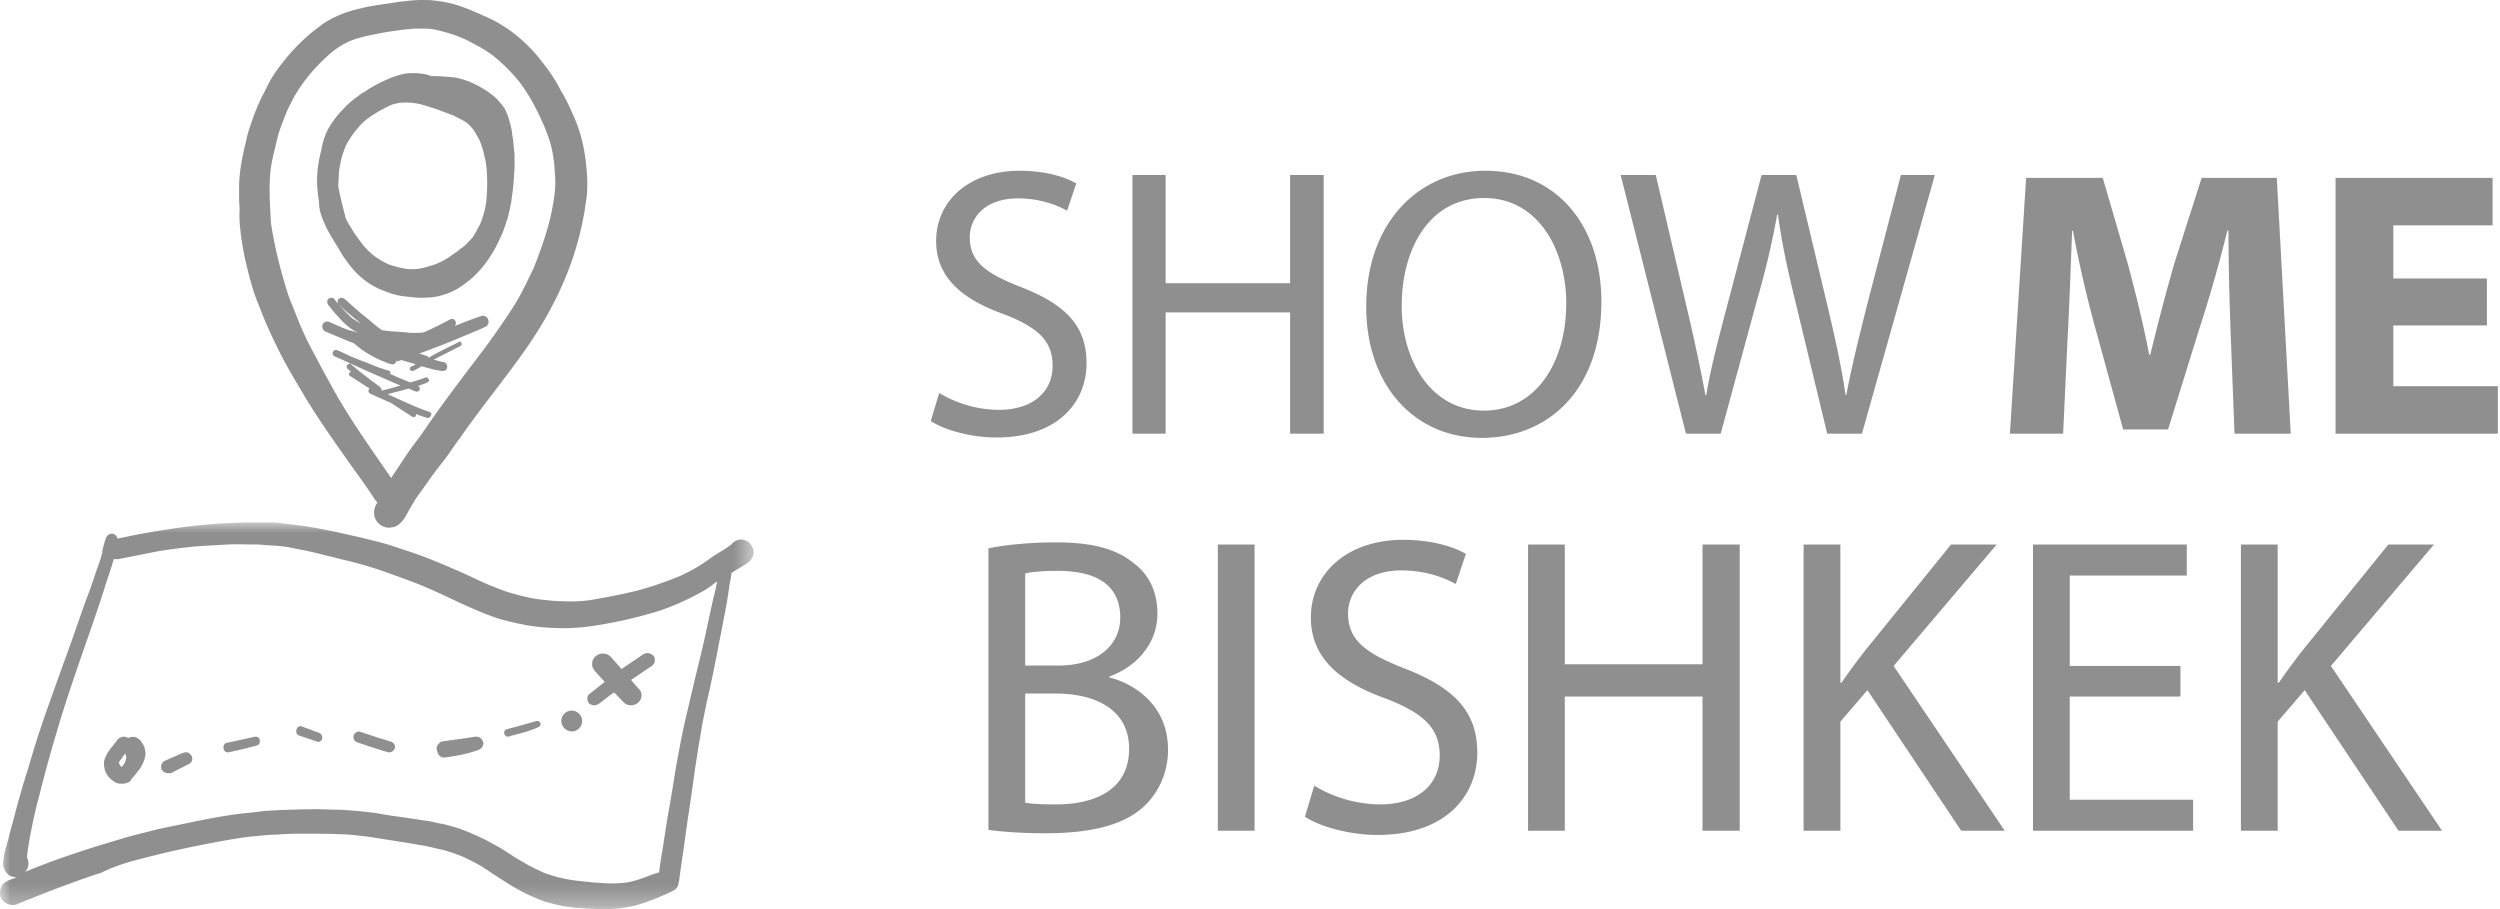 <svg xmlns="http://www.w3.org/2000/svg" xmlns:xlink="http://www.w3.org/1999/xlink" width="121" height="44" viewBox="0 0 121 44">
    <defs>
        <path id="a" d="M0 0h36.476v18.713H0z"/>
        <path id="c" d="M0 44h120.897V0H0z"/>
    </defs>
    <g fill="none" fill-rule="evenodd">
        <g transform="translate(0 25.287)">
            <mask id="b" fill="#fff">
                <use xlink:href="#a"/>
            </mask>
            <path fill="#8F8F8F" d="M1.212 16.91a.49.49 0 0 0 .141-.236.603.603 0 0 0-.047-.45c0-.095.024-.166.024-.26 0-.048.023-.12.023-.167.142-.9.33-1.776.567-2.652.236-.948.495-1.895.778-2.842.52-1.8 1.156-3.577 1.77-5.353.212-.616.424-1.232.613-1.848.118-.378.26-.757.377-1.16.024-.047.024-.118.047-.166h.213c.59-.118 1.203-.236 1.793-.355.377-.071.73-.119 1.108-.166.377-.047.779-.094 1.156-.118l1.274-.071c.4-.024.802 0 1.18 0 .188 0 .377 0 .542.024.236.023.472.023.708.047.212.024.448.047.66.095.307.07.613.118.92.189.613.142 1.227.308 1.84.45.566.142 1.132.308 1.675.497.59.214 1.203.427 1.793.664.566.237 1.132.497 1.675.757.66.308 1.297.593 1.981.83.283.094.59.165.897.236.141.048.306.048.448.095.212.047.425.07.613.095.66.07 1.298.095 1.958.047.708-.047 1.416-.19 2.123-.332a22.64 22.64 0 0 0 1.817-.473 11.69 11.69 0 0 0 1.769-.758c.283-.142.566-.308.826-.497.07-.071.165-.119.236-.19-.048.284-.119.568-.19.853-.164.71-.306 1.445-.471 2.155-.165.734-.354 1.445-.519 2.179-.094.355-.165.734-.26 1.09-.07.307-.141.615-.212.947-.141.663-.26 1.326-.377 1.99a74.392 74.392 0 0 1-.378 2.25c-.07.45-.141.9-.212 1.373-.07.426-.141.829-.189 1.255-.26.071-.495.166-.731.26-.283.095-.566.19-.873.238a6.032 6.032 0 0 1-1.132.023c-.425-.023-.85-.07-1.274-.118a6.793 6.793 0 0 1-1.557-.38c-.26-.118-.519-.236-.778-.378-.283-.166-.543-.308-.826-.497-.26-.166-.543-.356-.826-.498a7.147 7.147 0 0 0-.849-.426 7.862 7.862 0 0 0-.943-.38l-.496-.141c-.189-.048-.377-.071-.566-.119-.283-.07-.543-.094-.826-.142-.33-.047-.637-.094-.967-.142a15.719 15.719 0 0 1-1.038-.166c-.377-.047-.731-.094-1.108-.118-.283-.024-.567-.047-.826-.047-.307 0-.59-.024-.897-.024h-.047c-.66 0-1.297.024-1.958.047-.283.024-.566.024-.849.071-.354.048-.708.071-1.061.119-.685.094-1.345.213-2.03.355-.565.118-1.155.237-1.721.355-.637.166-1.274.308-1.888.498-.636.19-1.273.379-1.91.592-.873.284-1.793.615-2.713.995m5.45-.593c.66-.165 1.297-.331 1.957-.473 1.085-.237 2.17-.45 3.279-.616l.708-.071c.26-.024.519-.047.778-.047.496-.048.991-.048 1.51-.048.495 0 .99 0 1.486.024.472 0 .944.07 1.416.118.754.119 1.51.237 2.24.355.213.048.449.072.661.119.212.047.401.095.614.142.353.071.707.213 1.037.332.26.118.543.26.802.402.26.142.52.332.779.498.519.331 1.038.686 1.604.947.26.118.519.237.779.331.235.071.495.143.73.19.166.047.355.07.543.095.142.023.307.047.448.047.614.047 1.25.071 1.864.024.236-.024.496-.071.732-.118.212-.048.424-.119.636-.19l.567-.213c.259-.119.518-.213.778-.355a.459.459 0 0 0 .236-.403c0-.024.023-.048.023-.071.095-.734.213-1.469.307-2.18.094-.71.212-1.42.307-2.107l.141-.995c.047-.379.118-.734.165-1.113.071-.402.142-.829.213-1.232.07-.355.141-.71.212-1.042a52.79 52.79 0 0 0 .401-1.87c.095-.45.165-.877.26-1.327.07-.331.118-.64.188-.971.095-.474.166-.923.236-1.397.024-.19.071-.38.095-.569 0-.023 0-.07.023-.095.236-.165.52-.307.755-.473.283-.19.401-.545.212-.83a.604.604 0 0 0-.353-.283c-.213-.071-.425 0-.59.165a.63.63 0 0 1-.142.119c-.188.142-.4.26-.59.379-.235.142-.448.308-.66.45a6.474 6.474 0 0 1-.684.402 5.58 5.58 0 0 1-.66.308c-.661.26-1.345.498-2.03.664-.707.165-1.438.307-2.17.426a6.996 6.996 0 0 1-1.226.047c-.401 0-.802-.047-1.203-.095-.165-.023-.354-.047-.52-.094-.212-.047-.448-.095-.66-.166-.4-.095-.778-.26-1.156-.403-.566-.237-1.108-.52-1.675-.758-.66-.284-1.32-.568-2.005-.805L19 1.137c-.307-.095-.637-.19-.944-.26-.283-.071-.566-.143-.873-.214-.353-.07-.707-.165-1.085-.237-.66-.142-1.345-.26-2.005-.331l-.566-.071C13.337 0 13.172 0 12.983 0H11.97a27.996 27.996 0 0 0-3.987.355c-.755.119-1.533.26-2.288.427C5.67.758 5.67.71 5.647.687A.26.26 0 0 0 5.41.545c-.142 0-.236.094-.283.213-.07.19-.118.379-.165.568 0 .048-.024.071 0 .119-.048.118-.071.26-.118.379-.048.165-.118.331-.165.473-.166.498-.33.995-.52 1.469-.306.853-.59 1.705-.896 2.534-.354.971-.707 1.966-1.061 2.96a47.64 47.64 0 0 0-.826 2.606 41.22 41.22 0 0 0-.66 2.274c-.095.378-.213.757-.307 1.16-.047.19-.118.403-.165.592-.048.19-.07.379-.095.569 0 .07 0 .142.024.213 0 .023 0 .023.023.047.024.095.071.19.142.26.118.143.283.19.472.19a6.504 6.504 0 0 1-.378.142c-.141.071-.283.142-.353.284a.808.808 0 0 0-.071.474.605.605 0 0 0 .283.355c.118.071.33.119.472.071 1.368-.544 2.713-1.09 4.128-1.54.566-.283 1.156-.473 1.77-.639" mask="url(#b)"/>
        </g>
        <path fill="#8F8F8F" d="M6.055 36.879c-.025.049-.05.122-.101.171l-.076.073c-.025-.024-.05-.049-.076-.097 0-.025-.025-.025-.025-.05 0-.024-.026-.048-.026-.073.076-.122.178-.244.254-.367.025-.024.05-.049.05-.073.026.024.026.049.026.073 0 .025.025.05.025.074v.073c0 .049-.025.122-.05.196zm-.152.244c0-.024 0-.024 0 0 .026-.024.026-.024 0 0 0-.024 0-.024 0 0zm-.025 0s-.025 0 0 0c-.025 0 0 0 0 0zm-.127-.17v.024-.025zm.76.586l.229-.293c.126-.172.228-.392.278-.587 0-.05.026-.123.026-.172 0-.073-.026-.147-.026-.22a.996.996 0 0 0-.177-.367.612.612 0 0 0-.279-.22c-.127-.025-.253-.025-.355.049l-.025-.025a.493.493 0 0 0-.203-.049c-.025 0-.076 0-.101.025a.403.403 0 0 0-.228.171c-.152.22-.355.416-.482.66-.05.099-.101.196-.126.319-.026.122 0 .269.025.416.076.27.279.49.507.612.101.073.253.073.355.073.126 0 .253-.049.355-.098.075-.122.151-.22.227-.294zM28.76 34.138c.102 0 .178-.048.255-.097.229-.168.458-.36.712-.53.153.17.305.314.458.482a.511.511 0 0 0 .712 0 .464.464 0 0 0 .153-.337.427.427 0 0 0-.153-.337c-.127-.144-.229-.265-.356-.41.33-.216.636-.433.967-.65a.387.387 0 0 0 .178-.216.455.455 0 0 0-.025-.265.442.442 0 0 0-.331-.169.493.493 0 0 0-.178.048l-1.069.723c-.178-.193-.356-.41-.534-.602a.517.517 0 0 0-.356-.145.533.533 0 0 0-.382.145.477.477 0 0 0-.152.361c0 .144.05.24.152.361l.458.506c-.254.193-.483.385-.738.578-.152.12-.127.361 0 .482.051.024.128.072.23.072M8.343 37.387c.267-.146.535-.268.802-.414a.271.271 0 0 0 .107-.414.352.352 0 0 0-.187-.145h-.08c-.054 0-.107.024-.187.048-.268.122-.562.244-.83.365-.16.073-.213.292-.133.438a.42.42 0 0 0 .508.122M11.083 36.408c.449-.1.898-.201 1.347-.326.118-.026.166-.15.142-.276a.2.2 0 0 0-.19-.15h-.046c-.45.1-.899.2-1.371.3-.118.025-.166.15-.142.276.024.15.142.2.26.176M14.468 35.595c.298.111.596.195.894.306.091.028.183-.028.229-.14a.261.261 0 0 0-.115-.278l-.893-.334h-.046c-.092 0-.16.056-.184.167-.045.14.023.25.115.279M17.313 35.937c.491.163.958.325 1.449.465.147.046.295-.047.344-.186.049-.14-.05-.28-.197-.326-.49-.14-.958-.302-1.45-.464-.023 0-.048-.024-.073-.024-.122 0-.245.093-.27.21-.024.07 0 .139.025.209.049.046.098.093.172.116zM21.333 36.624c.1.051.175.051.275.026.25-.026.5-.077.75-.128.1-.025.226-.05.326-.076.15-.051.3-.077.475-.153.15-.051.275-.23.225-.383a.397.397 0 0 0-.15-.204c-.05-.025-.1-.05-.15-.05h-.1c-.15.025-.325.05-.475.076-.376.05-.725.102-1.1.153-.076 0-.176.102-.226.178a.278.278 0 0 0-.025.28c.025.154.1.23.175.281M24.611 35.65c.23-.071.458-.118.687-.189.101-.024.203-.047.305-.094a3.25 3.25 0 0 0 .432-.165c.05-.023.076-.023.102-.07.025-.047.025-.07.025-.118-.025-.07-.076-.117-.152-.117h-.051c-.23.07-.483.14-.738.211-.228.071-.457.118-.686.188a.167.167 0 0 0-.127.212c.025.118.127.165.203.141M27.672 35.402c.279 0 .503-.225.503-.505a.502.502 0 1 0-1.007 0c0 .28.252.505.504.505M13.096 8.227c.072-.524.215-1.049.334-1.55.095-.405.262-.787.405-1.168.071-.167.143-.334.238-.5.19-.407.429-.764.69-1.122a8.715 8.715 0 0 1 1.383-1.43c.262-.192.524-.359.81-.478.476-.19 1-.286 1.5-.381.382-.072.739-.12 1.12-.167.238-.024.453-.048.691-.048.214 0 .429 0 .643.024.405.072.81.19 1.215.334.095.047.19.071.286.119.167.072.31.143.476.239.334.166.667.357.977.596.238.19.453.381.667.596.215.214.43.453.62.691.524.692.905 1.455 1.238 2.242.048.143.12.31.167.453.12.334.19.668.238 1.026.024.167.048.333.048.5.048.454.048.906-.024 1.36a11.094 11.094 0 0 1-.429 1.86c-.166.524-.357 1.025-.547 1.526-.31.644-.62 1.311-1.001 1.908a39.527 39.527 0 0 1-1.334 1.931c-.882 1.169-1.787 2.337-2.62 3.53-.239.334-.453.667-.691.978-.239.31-.477.643-.691.977l-.572.859c-.81-1.169-1.62-2.314-2.359-3.53-.38-.62-.714-1.264-1.072-1.908-.166-.333-.357-.667-.524-1a13.597 13.597 0 0 1-.476-1.026l-.429-1.074c-.167-.405-.286-.858-.405-1.263a21.9 21.9 0 0 1-.548-2.48c-.047-.835-.119-1.742-.024-2.624m-1.43 3.196c.049.358.12.74.192 1.097.095.405.19.81.31 1.216.095.358.214.692.357 1.025.286.787.643 1.55 1.024 2.313.333.668.738 1.336 1.12 1.98.762 1.288 1.643 2.504 2.501 3.72.334.453.667.93.977 1.407.047.047.071.095.119.143-.024.048-.048.071-.072.12-.142.285-.119.643.12.881a.738.738 0 0 0 .524.215c.071 0 .119-.024.19-.024a.68.68 0 0 0 .334-.19c.238-.191.357-.525.524-.787.143-.239.262-.453.429-.668.31-.43.619-.882.952-1.311.215-.263.43-.549.62-.835.214-.31.429-.596.643-.907.429-.596.881-1.192 1.334-1.788.905-1.192 1.834-2.385 2.573-3.696.762-1.336 1.358-2.79 1.691-4.293.12-.5.19-.977.262-1.478a6.46 6.46 0 0 0 0-1.36 8.741 8.741 0 0 0-.095-.787 7.094 7.094 0 0 0-.548-1.836c-.143-.334-.31-.691-.5-1.025-.12-.191-.215-.406-.334-.596-.285-.478-.619-.907-.976-1.336-.644-.74-1.43-1.359-2.311-1.765-.477-.214-.953-.429-1.453-.596A6.188 6.188 0 0 0 20.696 0h-.262c-.382 0-.787.048-1.168.095-.405.072-.833.12-1.238.191-.19.024-.381.072-.572.12a5.635 5.635 0 0 0-1.263.429c-.429.19-.81.5-1.167.787a9.519 9.519 0 0 0-1.096 1.097c-.31.381-.62.762-.857 1.192-.143.262-.262.525-.406.787-.166.358-.333.74-.452 1.097-.12.334-.238.691-.31 1.049-.166.692-.31 1.383-.333 2.099v.644c0 .19.023.405.023.596-.023.429.024.834.072 1.24"/>
        <path fill="#8F8F8F" d="M16.415 8.24c.048-.283.095-.567.19-.827.048-.141.095-.283.167-.425.119-.212.238-.401.38-.59.072-.095.167-.19.238-.283.119-.142.262-.26.404-.378.167-.119.357-.237.547-.355.167-.094.357-.189.547-.283.095-.047.214-.07.31-.095.047 0 .07-.023.118-.023.238-.024.452-.024.666 0 .167.023.333.047.476.094.19.048.356.118.547.166.332.117.642.236.95.354.215.118.453.213.643.354.095.071.166.166.261.26.143.189.238.378.357.59.143.355.238.732.31 1.134a8.384 8.384 0 0 1 0 1.89c-.025.14-.049.306-.096.448-.048.165-.095.354-.166.52a6.38 6.38 0 0 1-.38.685c-.096.118-.215.236-.334.354a.925.925 0 0 1-.238.189c-.07.07-.142.118-.237.189-.072.047-.167.118-.238.165-.19.142-.404.26-.619.354-.142.071-.308.118-.475.165a3.768 3.768 0 0 1-.5.118c-.19.024-.404.024-.594 0a5.381 5.381 0 0 1-.832-.212 4.016 4.016 0 0 1-.69-.402 3.15 3.15 0 0 1-.499-.472c-.071-.07-.119-.165-.19-.236-.095-.142-.19-.26-.286-.401-.142-.237-.285-.45-.404-.685-.048-.142-.071-.284-.119-.449-.095-.378-.19-.756-.261-1.157.023-.26.023-.496.047-.756m-.69 2.622c.167.377.381.708.595 1.062.024.024.024.047.048.071.047.095.095.166.142.236.072.142.167.26.262.402.19.26.404.52.642.732.238.212.5.401.785.543.166.094.333.142.499.213.166.07.357.118.523.165.214.047.452.07.69.094.238.024.451.048.69.024.309 0 .594-.047.88-.142a2.93 2.93 0 0 0 .903-.448c.785-.52 1.355-1.3 1.76-2.15.094-.212.213-.448.285-.684.047-.118.071-.237.119-.355.047-.118.071-.26.095-.378.024-.094.048-.212.071-.33a1.38 1.38 0 0 0 .048-.307c.047-.26.07-.52.095-.78.023-.236.023-.448.047-.685v-.66c-.024-.237-.047-.497-.071-.733-.024-.118-.048-.236-.048-.354-.023-.118-.047-.213-.07-.33-.024-.119-.072-.237-.096-.355a3.605 3.605 0 0 0-.19-.449c-.024-.047-.072-.094-.095-.141-.072-.095-.143-.166-.215-.26-.285-.307-.665-.543-1.022-.732a3.778 3.778 0 0 0-.856-.331c-.238-.07-.475-.07-.737-.095-.214-.023-.428-.023-.642-.023a1.168 1.168 0 0 0-.31-.094 2.917 2.917 0 0 0-.451-.048h-.071c-.143 0-.286 0-.428.024-.333.07-.619.165-.928.307-.309.141-.618.307-.88.472-.095.071-.214.142-.309.19-.095.07-.214.164-.309.235-.19.142-.38.307-.547.496a4.47 4.47 0 0 0-.594.732c-.262.378-.405.803-.476 1.252a5.57 5.57 0 0 0-.214 1.535c0 .33.048.661.095.992 0 .425.143.756.285 1.087M23.394 15.286h-.072c-.45.15-.902.325-1.33.499.072-.05.096-.15.048-.25-.047-.099-.166-.124-.26-.074l-.428.224c-.19.1-.404.2-.617.3-.072.024-.143.074-.238.1-.118.024-.261.024-.38.024h-.166c-.095 0-.19 0-.261-.025-.143 0-.285-.025-.427-.025-.238-.025-.475-.025-.736-.074-.024 0-.048 0-.072-.025a7.022 7.022 0 0 1-.498-.4l-.641-.523c-.214-.2-.428-.374-.641-.573-.048-.025-.071-.05-.143-.05a.325.325 0 0 0-.142.05c-.071.074-.071.224 0 .274.19.174.38.349.594.523.142.125.308.25.45.374h-.023l-.356-.224a6.863 6.863 0 0 1-.428-.424l-.237-.25a2.619 2.619 0 0 1-.214-.273c-.023-.05-.095-.05-.142-.05a.247.247 0 0 0-.143.05c-.07.074-.07.199 0 .299.095.1.167.224.262.324.094.125.213.224.308.35.095.099.19.198.309.298.118.1.237.2.38.274.047.025.095.05.142.1-.024 0-.047-.025-.071-.025-.024-.05-.095-.05-.143-.05h-.023a.33.33 0 0 0-.167-.05c-.332-.124-.664-.274-.997-.423h-.047c-.048 0-.095.025-.119.025a.251.251 0 0 0-.118.149c-.024.075 0 .125.023.2.024.05.071.1.143.124.38.15.76.324 1.14.474l.213.075c.166.15.356.299.546.423.166.1.332.2.522.3.119.05.214.1.333.15.142.05.285.124.427.149a.17.17 0 0 0 .214-.125v-.025h.118a.423.423 0 0 1 .167-.05c.213.075.427.125.664.2-.071.05-.142.075-.237.125-.048.024-.071.1-.024.15.024.05.095.05.142.05a6.12 6.12 0 0 0 .404-.225c.119.025.261.074.38.1.19.05.404.1.594.124.07 0 .118 0 .166-.025.047-.025.095-.075.095-.125.024-.1-.024-.249-.143-.274-.166-.025-.332-.075-.498-.125.38-.199.736-.374 1.116-.573a.697.697 0 0 0 .19-.1c.047-.024.047-.1.023-.15-.023-.024-.023-.049-.047-.049h-.024c-.024 0-.024 0-.048.025-.356.175-.712.349-1.044.524-.143.074-.285.149-.404.224a.335.335 0 0 0-.095-.075c-.047-.025-.094-.025-.166-.05-.047-.025-.095-.05-.166-.05 0 0-.024 0-.024-.025.356-.124.712-.274 1.069-.398.617-.25 1.21-.5 1.804-.748.119-.05.214-.1.332-.15a.19.19 0 0 0 .095-.1.253.253 0 0 0 .024-.224c-.024-.1-.119-.2-.237-.2M20.777 19.93c-.458-.147-.892-.343-1.326-.539l-.65-.294-.025-.024c.12-.025.241-.074.386-.098.144-.05.313-.073.458-.123.048-.024.096-.024.145-.049.12.05.24.099.361.147.073.025.169-.024.193-.098 0-.049 0-.073-.024-.122-.024-.025-.048-.049-.072-.049.144-.049.313-.098.458-.171.024 0 .048-.025.072-.05.024-.024.024-.048 0-.097-.024-.05-.072-.098-.12-.098h-.025c-.24.098-.506.171-.747.245-.193-.074-.41-.172-.603-.245-.12-.05-.265-.123-.385-.172 0 0 0-.024.023-.024.025-.05-.023-.123-.072-.123a9.51 9.51 0 0 1-.892-.318c-.29-.122-.578-.22-.868-.343-.24-.098-.458-.22-.699-.318-.024-.024-.048-.024-.096-.024h-.049c-.048 0-.072.049-.096.073-.024.049-.024.073-.024.122 0 .05.048.074.072.098.506.22 1.013.465 1.519.686.313.147.627.27.94.416.242.098.483.22.748.318-.29.099-.603.172-.892.246h-.024v-.074c0-.025-.024-.05-.049-.073-.12-.099-.24-.197-.385-.294l.024.024c-.338-.27-.7-.539-1.037-.832-.024-.025-.048-.05-.096-.05a.18.18 0 0 0-.097.05c-.024.024-.048.048-.048.098 0 .024.024.073.048.098.048.048.12.097.169.146-.024 0-.072.025-.072.05-.049.073-.025.146.048.17.313.197.602.392.916.588l-.024.025c-.024.049-.024.074-.024.122 0 .025.048.074.072.098.362.172.723.318 1.085.49.048.05.12.073.169.122l.796.514c.048.025.144.025.168-.049.024-.024.024-.073 0-.097.024.024.073.024.097.049l.434.147c.072.024.168-.025.193-.099.072-.097 0-.17-.073-.195M45.05 20.375c.666.447 1.978.8 3.179.8 2.938 0 4.36-1.672 4.36-3.604 0-1.84-1.071-2.86-3.178-3.678-1.718-.669-2.476-1.245-2.476-2.415 0-.854.647-1.876 2.347-1.876 1.127 0 1.959.372 2.365.595l.444-1.32c-.555-.315-1.479-.612-2.753-.612-2.421 0-4.029 1.449-4.029 3.399 0 1.764 1.257 2.823 3.29 3.548 1.68.65 2.346 1.318 2.346 2.489 0 1.263-.96 2.136-2.605 2.136a5.678 5.678 0 0 1-2.883-.817l-.407 1.355zM54.81 8.47v12.519h1.607v-5.87h6.024v5.87h1.626V8.469h-1.626v5.238h-6.024V8.47zM71.834 9.584c2.68 0 3.973 2.6 3.973 5.09 0 2.841-1.441 5.2-3.991 5.2-2.532 0-3.973-2.396-3.973-5.07 0-2.75 1.33-5.22 3.991-5.22m.074-1.32c-3.326 0-5.783 2.601-5.783 6.576 0 3.79 2.31 6.353 5.598 6.353 3.179 0 5.784-2.285 5.784-6.594 0-3.715-2.199-6.334-5.599-6.334M83.282 20.989l1.773-6.52a39.28 39.28 0 0 0 .961-4.087h.037c.167 1.263.425 2.49.813 4.087l1.57 6.52h1.682l3.53-12.52h-1.645l-1.644 6.316c-.388 1.56-.74 2.953-.998 4.328h-.037c-.185-1.32-.517-2.805-.869-4.291L86.94 8.469H85.26l-1.663 6.316c-.425 1.615-.813 3.101-1.017 4.346h-.036a92.288 92.288 0 0 0-.924-4.328L80.14 8.47h-1.7l3.16 12.52h1.682zM108.15 20.989h2.722l-.675-12.38h-3.637l-1.315 4.115a105.106 105.106 0 0 0-1.17 4.444h-.054c-.274-1.45-.658-2.993-1.042-4.426l-1.205-4.132h-3.71l-.785 12.379h2.576l.22-4.702c.09-1.543.146-3.453.219-5.124h.036a56.86 56.86 0 0 0 1.115 4.83l1.315 4.793h2.174l1.499-4.83a67.308 67.308 0 0 0 1.37-4.793h.055c0 1.8.055 3.6.11 5.087l.182 4.739zM120.367 13.477h-4.531v-2.571h4.805V8.61h-7.6v12.379h7.855v-2.296h-5.06v-2.939h4.53zM49.62 33.568h1.472c1.942 0 3.557.781 3.557 2.672 0 2.014-1.697 2.693-3.537 2.693-.633 0-1.145-.02-1.492-.083v-5.282zm0-5.816c.286-.062.756-.123 1.574-.123 1.8 0 3.026.637 3.026 2.26 0 1.336-1.104 2.323-2.985 2.323H49.62v-4.46zm-1.78 12.414c.594.082 1.534.164 2.761.164 2.25 0 3.803-.411 4.764-1.295a3.744 3.744 0 0 0 1.166-2.774c0-2.055-1.534-3.145-2.843-3.474v-.04c1.452-.535 2.331-1.707 2.331-3.043 0-1.089-.43-1.911-1.145-2.446-.858-.698-2.003-1.007-3.782-1.007-1.247 0-2.474.124-3.251.288v13.627z"/>
        <mask id="d" fill="#fff">
            <use xlink:href="#c"/>
        </mask>
        <path fill="#8F8F8F" d="M58.943 40.207h1.778V26.354h-1.778zM63.16 39.529c.735.493 2.187.883 3.516.883 3.25 0 4.825-1.85 4.825-3.987 0-2.034-1.186-3.165-3.516-4.07-1.902-.74-2.74-1.377-2.74-2.671 0-.946.715-2.076 2.596-2.076 1.248 0 2.168.41 2.618.658l.49-1.46c-.613-.349-1.636-.678-3.046-.678-2.679 0-4.457 1.603-4.457 3.761 0 1.953 1.39 3.124 3.639 3.926 1.86.72 2.597 1.46 2.597 2.754 0 1.398-1.064 2.364-2.883 2.364a6.276 6.276 0 0 1-3.19-.905l-.45 1.5zM73.958 26.354v13.853h1.778v-6.495h6.666v6.495h1.8V26.354h-1.8v5.796h-6.666v-5.796zM87.296 40.207h1.779v-5.282l1.308-1.521 4.539 6.803h2.106l-5.377-7.975 4.989-5.878H94.43l-4.212 5.2c-.347.452-.715.945-1.083 1.48h-.061v-6.68h-1.78v13.853zM105.533 32.232h-5.357v-4.377h5.664v-1.5h-7.443v13.852h7.75v-1.5h-5.97v-4.995h5.356zM108.46 40.207h1.78v-5.282l1.308-1.521 4.54 6.803h2.105l-5.377-7.975 4.989-5.878h-2.209l-4.212 5.2a34.74 34.74 0 0 0-1.083 1.48h-.062v-6.68h-1.778v13.853z" mask="url(#d)"/>
    </g>
</svg>
